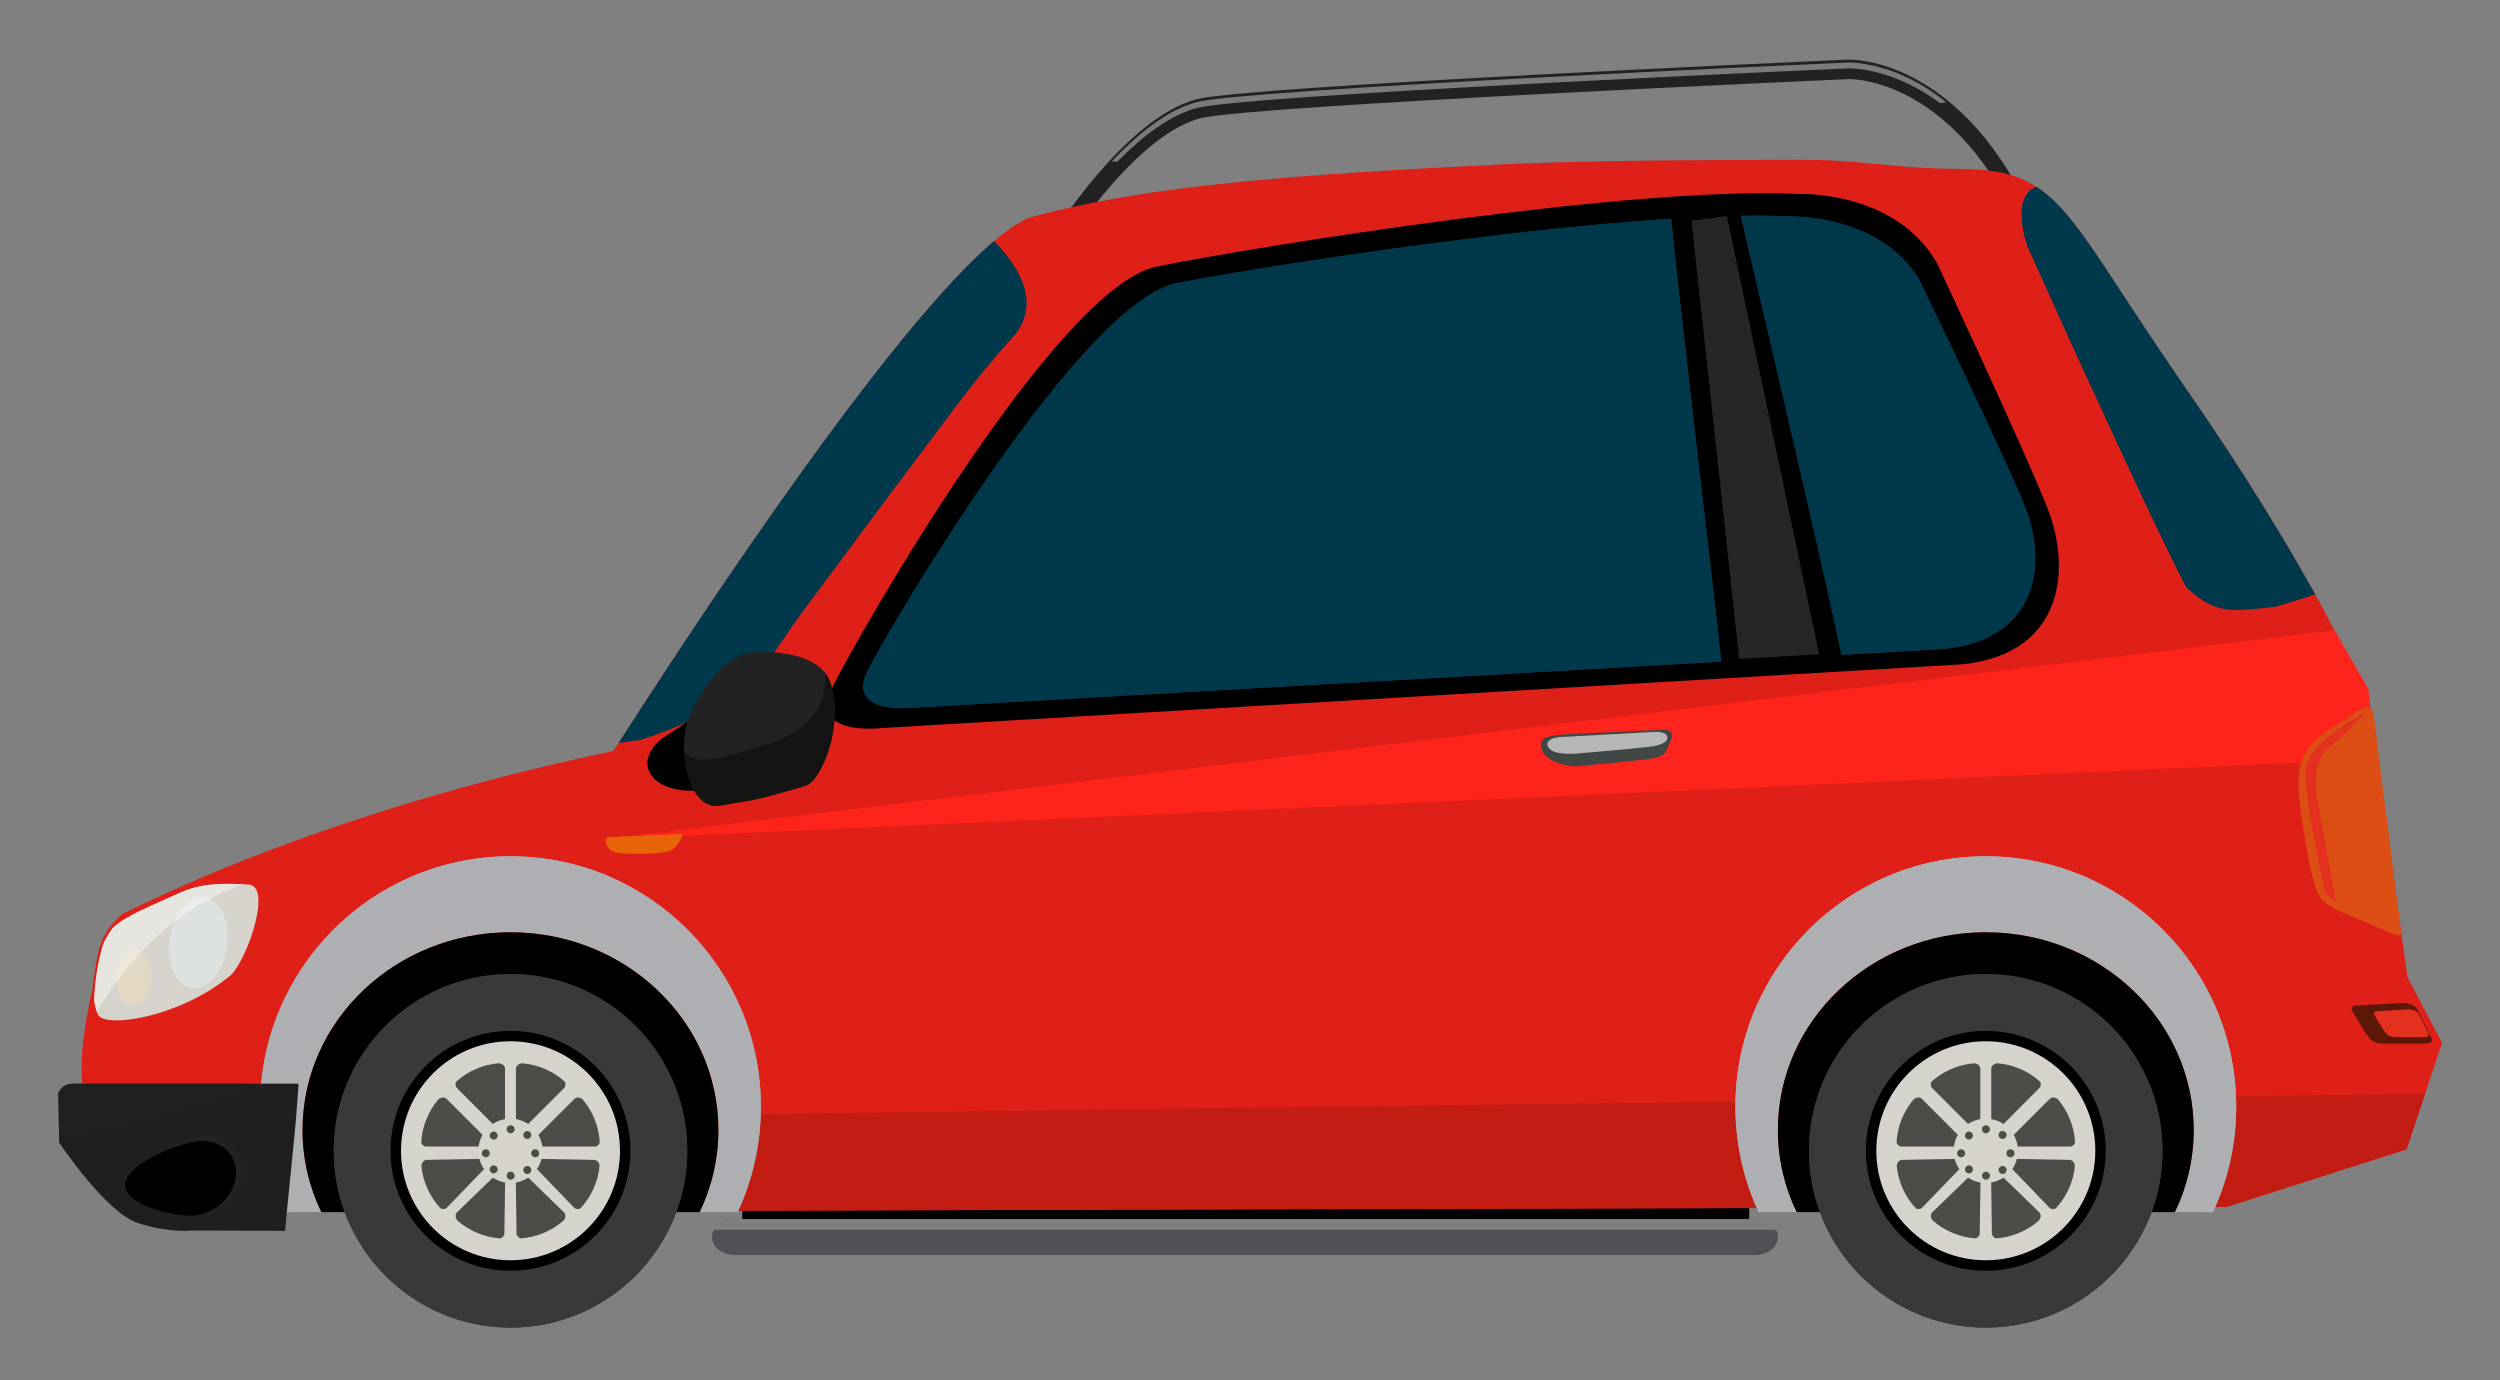 <?xml version="1.0" encoding="utf-8"?>
<!-- Generator: Adobe Illustrator 27.5.0, SVG Export Plug-In . SVG Version: 6.00 Build 0)  -->
<svg version="1.1" id="Layer_1" xmlns="http://www.w3.org/2000/svg" xmlns:xlink="http://www.w3.org/1999/xlink" x="0px" y="0px"
	 viewBox="0 0 248.223 137.056" style="enable-background:new 0 0 248.223 137.056;" xml:space="preserve">
<rect x="0" y="0" width="248.223" height="137.056" fill="#808080" stroke="none"/>
<g>
	<g>
		<path style="fill:#222222;" d="M105.251,25.215l-1.199-1.206c0.306-0.501,7.609-12.334,14.817-14.17
			c5.03-1.283,62.183-3.814,64.609-3.921c0,0,0,0,0.01,0c0.146-0.007,2.598-0.07,5.932,1.523c3.072,1.473,7.523,4.707,11.25,11.763
			l-1.25,1.059c-6.672-12.615-15.746-12.414-15.863-12.409l0,0c-0.592,0.026-59.454,2.634-64.363,3.884
			c-2.727,0.693-5.996,3.229-9.442,7.326C107.1,22.209,105.274,25.183,105.251,25.215z"/>
		<g style="opacity:0.6;">
			<path style="fill:#B6B6B6;" d="M193.233,10.144c-1.383-1.102-2.689-1.876-3.805-2.414c-3.334-1.59-5.785-1.527-5.932-1.521h-0.01
				c-2.424,0.105-59.577,2.643-64.608,3.914c-2.986,0.767-5.991,3.244-8.5,5.918c0.188,0.004,0.374,0.005,0.57,0.011
				c2.393-2.452,5.18-4.632,7.951-5.343c5.028-1.28,62.184-3.815,64.608-3.922h0.01c0.146-0.004,2.598-0.068,5.932,1.526
				c0.947,0.454,2.025,1.075,3.176,1.929C192.831,10.225,193.032,10.19,193.233,10.144z"/>
		</g>
	</g>
	<path style="fill:#DE2019;" d="M216.81,38.247c-11.771-16.915-12.082-21.407-22.055-21.472c-7.531-0.046-9.258-0.954-16.799-0.912
		c-10.32,0.051-20.652,0.022-30.971,0.559c-10.244,0.535-20.52,1.094-30.726,2.427c-7.335,0.959-13.732,2.589-14.312,2.864
		c-11.941,5.593-45.943,60.607-45.943,60.607l80.082-1.365l96.977-15.824C233.063,65.132,228.149,54.531,216.81,38.247z"/>
	<g>
		<path d="M50.053,126.71c-0.416,0.216-1.338,0.506-2.514,0.506c-2.64,0-4.356-1.789-4.356-4.465c0-2.693,1.843-4.646,4.7-4.646
			c0.94,0,1.77,0.235,2.204,0.452l-0.36,1.229c-0.381-0.218-0.977-0.418-1.844-0.418c-2.007,0-3.093,1.483-3.093,3.311
			c0,2.022,1.304,3.271,3.038,3.271c0.904,0,1.501-0.234,1.952-0.434L50.053,126.71z"/>
		<path d="M56.758,127.034l-0.125-1.102h-0.057c-0.487,0.687-1.428,1.303-2.676,1.303c-1.77,0-2.675-1.25-2.675-2.514
			c0-2.114,1.881-3.272,5.262-3.254v-0.182c0-0.724-0.2-2.024-1.989-2.024c-0.813,0-1.664,0.253-2.277,0.651l-0.361-1.048
			c0.723-0.47,1.771-0.779,2.874-0.779c2.674,0,3.326,1.827,3.326,3.581v3.271c0,0.76,0.036,1.5,0.144,2.096H56.758z
			 M56.525,122.569c-1.738-0.035-3.708,0.272-3.708,1.973c0,1.029,0.688,1.518,1.501,1.518c1.14,0,1.861-0.723,2.114-1.465
			c0.056-0.163,0.093-0.344,0.093-0.507V122.569z"/>
		<path d="M60.625,121.015c0-1.028-0.019-1.915-0.07-2.729h1.392L62,120.003h0.072c0.397-1.176,1.356-1.917,2.423-1.917
			c0.18,0,0.307,0.02,0.452,0.058v1.498c-0.164-0.035-0.325-0.053-0.543-0.053c-1.12,0-1.916,0.85-2.134,2.041
			c-0.035,0.219-0.071,0.471-0.071,0.742v4.662h-1.574V121.015z"/>
	</g>
	<g>
		<path d="M173.681,121.149c0,1.313-1.064,2.384-2.377,2.384H76.087c-1.317,0-2.383-1.07-2.383-2.384v-4.279
			c0-1.313,1.065-2.381,2.383-2.381h95.216c1.313,0,2.377,1.067,2.377,2.381V121.149z"/>
		<path style="fill:#515155;" d="M176.534,122.823c0,0.994-1.041,1.794-2.328,1.794H73.02c-1.29,0-2.33-0.8-2.33-1.794l0,0
			c0-0.989,1.04-1.786,2.33-1.786h101.186C175.493,121.037,176.534,121.834,176.534,122.823L176.534,122.823z"/>
		<path style="opacity:0.4;fill:#C4C4C4;" d="M176.337,122.105c-0.363-0.631-1.184-1.068-2.131-1.068H73.02
			c-0.955,0-1.774,0.438-2.136,1.068H176.337z"/>
	</g>
	<path style="fill:#DE2019;" d="M235.106,68.646L67.988,73.239c0,0-29.487,4.508-55.846,17.51c-2.106,1.808-2.366,3.432-2.69,5.466
		c-0.108,0.667-0.194,1.344-0.278,2.017c-0.723,3.282-2.307,10.529,0.669,13.738c4.368,4.702,1.541,1.828,6.93,8.11
		c0.167,0.194,0.455,0.191,0.684,0.274l203.676-0.535l17.813-5.709l3.521-10.563l-3.439-6.536L235.106,68.646z"/>
	<path style="fill:#C31D13;" d="M9.842,111.97c4.368,4.702,1.541,1.828,6.93,8.11c0.167,0.194,0.455,0.191,0.684,0.274
		l203.676-0.535l17.813-5.709l1.834-5.507C240.778,108.604,9.03,111.095,9.842,111.97z"/>
	<g>
		<g>
			<path style="fill:#ADAFB2;" d="M30.042,112.19c0-10.84,9.244-19.624,20.647-19.624c11.394,0,20.637,8.784,20.637,19.624
				c0,2.914-0.668,5.682-1.864,8.164h3.775c1.479-3.181,2.309-6.732,2.309-10.474c0-13.732-11.131-24.86-24.856-24.86
				c-13.734,0-24.862,11.128-24.862,24.86c0,3.741,0.826,7.293,2.314,10.474h3.771C30.711,117.872,30.042,115.104,30.042,112.19z"/>
			<g>
				<path style="fill:#ADAFB2;" d="M75.544,109.881c0-13.732-11.131-24.86-24.856-24.86c-13.734,0-24.862,11.128-24.862,24.86
					c0,3.741,0.826,7.293,2.314,10.474h0.579c-1.239-2.879-1.925-6.055-1.925-9.392c0-13.191,10.7-23.887,23.894-23.887
					c13.19,0,23.888,10.695,23.888,23.887c0,3.337-0.686,6.513-1.917,9.392h0.577C74.715,117.174,75.544,113.622,75.544,109.881z"/>
			</g>
			<path d="M50.688,92.566c-11.402,0-20.647,8.784-20.647,19.624c0,2.914,0.67,5.682,1.869,8.164h37.55
				c1.196-2.482,1.864-5.25,1.864-8.164C71.325,101.351,62.082,92.566,50.688,92.566z"/>
		</g>
		<g>
			<path style="fill:#363635;" d="M68.24,114.261c0,9.693-7.862,17.555-17.552,17.555c-9.699,0-17.552-7.861-17.552-17.555
				c0-9.691,7.853-17.549,17.552-17.549C60.378,96.712,68.24,104.569,68.24,114.261z"/>
			<path style="fill:#3A3939;" d="M68.24,114.261c0,9.693-7.862,17.555-17.552,17.555c-9.699,0-17.552-7.861-17.552-17.555
				c0-9.691,7.853-17.549,17.552-17.549C60.378,96.712,68.24,104.569,68.24,114.261z"/>
			<path d="M62.595,114.261c0,6.576-5.333,11.91-11.907,11.91c-6.578,0-11.913-5.334-11.913-11.91
				c0-6.576,5.335-11.907,11.913-11.907C57.262,102.354,62.595,107.685,62.595,114.261z"/>
			<path style="fill:#D5D3CB;" d="M61.559,114.261c0,6.004-4.866,10.871-10.871,10.871c-6.008,0-10.871-4.867-10.871-10.871
				c0-6.005,4.863-10.874,10.871-10.874C56.693,103.387,61.559,108.256,61.559,114.261z"/>
			<g>
				<path style="fill:#4C4C49;" d="M56.136,107.781c0.015-0.127,0.011-0.25-0.045-0.372c-1.159-1.047-2.651-1.719-4.3-1.841
					c-0.153,0.034-0.296,0.097-0.415,0.193c-0.052,0.079-0.103,0.17-0.148,0.265v6.049c0.032,0.078,0.075,0.153,0.123,0.226
					c0.031,0.018,0.068,0.036,0.103,0.051c0.105-0.009,0.194-0.03,0.289-0.054l4.341-4.344
					C56.104,107.899,56.126,107.84,56.136,107.781z"/>
				<path style="fill:#4C4C49;" d="M59.319,113.758c0.101-0.081,0.182-0.175,0.23-0.302c-0.076-1.556-0.659-3.087-1.737-4.339
					c-0.134-0.083-0.276-0.14-0.434-0.158c-0.093,0.021-0.188,0.048-0.288,0.089l-4.272,4.273c-0.035,0.08-0.061,0.161-0.08,0.247
					c0.012,0.034,0.024,0.072,0.043,0.108c0.072,0.063,0.153,0.118,0.243,0.16h6.137C59.213,113.816,59.266,113.789,59.319,113.758z
					"/>
				<path style="fill:#4C4C49;" d="M57.245,120.034c0.125,0.016,0.256,0.012,0.371-0.041c1.064-1.138,1.765-2.619,1.92-4.264
					c-0.027-0.154-0.092-0.294-0.191-0.423c-0.078-0.054-0.164-0.102-0.26-0.142l-6.046-0.11c-0.082,0.034-0.154,0.068-0.228,0.118
					c-0.019,0.032-0.04,0.068-0.057,0.102c0.008,0.1,0.026,0.2,0.057,0.29l4.265,4.415
					C57.128,120.003,57.183,120.019,57.245,120.034z"/>
				<path style="fill:#4C4C49;" d="M51.377,122.727c0.079,0.101,0.184,0.182,0.302,0.233c1.552-0.104,3.076-0.71,4.316-1.805
					c0.084-0.132,0.141-0.276,0.152-0.433c-0.021-0.095-0.052-0.19-0.089-0.29l-4.335-4.209c-0.085-0.033-0.163-0.061-0.252-0.075
					c-0.032,0.008-0.076,0.024-0.11,0.035c-0.062,0.079-0.114,0.161-0.156,0.253l0.084,6.133
					C51.317,122.626,51.344,122.674,51.377,122.727z"/>
				<path style="fill:#4C4C49;" d="M45.233,107.781c-0.018-0.127-0.004-0.25,0.052-0.372c1.151-1.047,2.644-1.719,4.291-1.841
					c0.159,0.034,0.296,0.097,0.422,0.193c0.056,0.079,0.099,0.17,0.143,0.265v6.049c-0.03,0.078-0.074,0.153-0.123,0.226
					c-0.03,0.018-0.065,0.036-0.099,0.051c-0.099-0.009-0.202-0.03-0.295-0.054l-4.333-4.344
					C45.266,107.899,45.252,107.84,45.233,107.781z"/>
				<path style="fill:#4C4C49;" d="M42.056,113.758c-0.102-0.081-0.187-0.175-0.233-0.302c0.079-1.556,0.662-3.087,1.735-4.339
					c0.134-0.083,0.28-0.14,0.434-0.158c0.094,0.021,0.195,0.048,0.292,0.089l4.272,4.273c0.032,0.08,0.059,0.161,0.072,0.247
					c-0.005,0.034-0.017,0.072-0.028,0.108c-0.083,0.063-0.162,0.118-0.25,0.16h-6.132
					C42.157,113.816,42.101,113.789,42.056,113.758z"/>
				<path style="fill:#4C4C49;" d="M44.13,120.034c-0.127,0.016-0.253,0.012-0.378-0.041c-1.062-1.138-1.76-2.619-1.918-4.264
					c0.035-0.154,0.094-0.294,0.193-0.423c0.076-0.054,0.166-0.102,0.259-0.142l6.042-0.11c0.082,0.034,0.16,0.068,0.237,0.118
					c0.016,0.032,0.034,0.068,0.051,0.102c-0.005,0.1-0.028,0.2-0.053,0.29l-4.267,4.415
					C44.244,120.003,44.187,120.019,44.13,120.034z"/>
				<path style="fill:#4C4C49;" d="M49.998,122.727c-0.079,0.101-0.178,0.182-0.304,0.233c-1.561-0.104-3.079-0.71-4.314-1.805
					c-0.084-0.132-0.135-0.276-0.15-0.433c0.016-0.095,0.046-0.19,0.088-0.29l4.334-4.209c0.079-0.033,0.169-0.061,0.247-0.075
					c0.038,0.008,0.071,0.024,0.113,0.035c0.06,0.079,0.114,0.161,0.153,0.253l-0.087,6.133
					C50.054,122.626,50.027,122.674,49.998,122.727z"/>
				<polygon style="fill:#4C4C49;" points="50.702,114.36 50.702,114.36 50.702,114.36 				"/>
				<polygon style="fill:#4C4C49;" points="50.702,114.36 50.702,114.36 50.702,114.36 				"/>
			</g>
			<path style="fill:#D5D3CB;" d="M53.877,114.264c0,1.759-1.428,3.191-3.188,3.191c-1.766,0-3.195-1.433-3.195-3.191
				c0-1.765,1.43-3.194,3.195-3.194C52.449,111.069,53.877,112.499,53.877,114.264z"/>
			<path style="fill:#4C4C49;" d="M52.753,112.69c0,0.221-0.178,0.397-0.4,0.397c-0.213,0-0.394-0.177-0.394-0.397
				c0-0.216,0.182-0.392,0.394-0.392C52.576,112.299,52.753,112.475,52.753,112.69z"/>
			<path style="fill:#4C4C49;" d="M51.096,112.123c0,0.218-0.176,0.401-0.395,0.401c-0.222,0-0.395-0.184-0.395-0.401
				c0-0.223,0.173-0.396,0.395-0.396C50.92,111.727,51.096,111.9,51.096,112.123z"/>
			<path style="fill:#4C4C49;" d="M49.415,112.752c0,0.218-0.18,0.396-0.403,0.396c-0.214,0-0.395-0.179-0.395-0.396
				c0-0.219,0.181-0.399,0.395-0.399C49.235,112.353,49.415,112.533,49.415,112.752z"/>
			<path style="fill:#4C4C49;" d="M52.753,116.17c0-0.223-0.178-0.4-0.4-0.4c-0.213,0-0.394,0.178-0.394,0.4
				c0,0.215,0.182,0.396,0.394,0.396C52.576,116.565,52.753,116.385,52.753,116.17z"/>
			<path style="fill:#4C4C49;" d="M53.535,114.508c0-0.218-0.175-0.397-0.396-0.397c-0.223,0-0.401,0.18-0.401,0.397
				c0,0.22,0.179,0.397,0.401,0.397C53.36,114.905,53.535,114.728,53.535,114.508z"/>
			<path style="fill:#4C4C49;" d="M48.628,114.508c0-0.218-0.173-0.397-0.393-0.397c-0.221,0-0.399,0.18-0.399,0.397
				c0,0.22,0.179,0.397,0.399,0.397C48.456,114.905,48.628,114.728,48.628,114.508z"/>
			<path style="fill:#4C4C49;" d="M51.096,116.731c0-0.216-0.176-0.396-0.395-0.396c-0.222,0-0.395,0.181-0.395,0.396
				c0,0.225,0.173,0.399,0.395,0.399C50.92,117.131,51.096,116.956,51.096,116.731z"/>
			<path style="fill:#4C4C49;" d="M49.415,116.104c0-0.216-0.18-0.395-0.403-0.395c-0.214,0-0.395,0.179-0.395,0.395
				c0,0.22,0.181,0.399,0.395,0.399C49.235,116.503,49.415,116.323,49.415,116.104z"/>
		</g>
	</g>
	<g>
		<path style="fill:#201E1E;" d="M29.373,111.264c0.091-1.222,0.194-2.444,0.274-3.666H7.173c-0.258,0.029-0.503,0.072-0.703,0.179
			c-0.374,0.197-0.549,0.476-0.686,0.771l0.092,4.901c0,0,4.647,6.968,7.84,7.993c3.201,1.025,5.325,0.732,5.325,0.732l9.267,0.037
			C28.325,121.651,29.245,112.891,29.373,111.264z"/>
		<path style="opacity:0.6;fill:#222222;" d="M24.311,107.598H7.173c-0.258,0.029-0.503,0.072-0.703,0.179
			c-0.374,0.197-0.549,0.476-0.686,0.771l0.085,4.334C5.869,112.882,24.237,108.819,24.311,107.598z"/>
	</g>
	<polygon style="fill:#FE231B;" points="59.536,83.364 231.792,62.583 235.153,68.417 235.392,70.704 230.112,75.636 	"/>
	<g>
		<path style="fill:#404744;" d="M159.587,72.714l5.633-0.269c0,0,1.115-0.021,0.709,0.956c-0.4,0.97-0.52,1.153-0.52,1.153
			s-0.109,0.501-1.191,0.72c-1.082,0.218-7.604,0.804-7.604,0.804s-0.912,0.14-2.367-0.512c-1.447-0.659-1.428-1.892-0.961-2.206
			c0,0-0.014-0.133,0.914-0.326C155.124,72.851,159.587,72.714,159.587,72.714z"/>
		<path style="fill:#B6B6B6;" d="M154.811,73.192l9.484-0.526c0,0,1.053-0.052,1.225,0.409c0.174,0.463-0.357,0.92-1.805,1.084
			c-1.439,0.16-6.949,0.647-6.949,0.647s-2.061,0.201-2.768-0.341C153.294,73.929,153.618,73.304,154.811,73.192z"/>
	</g>
	<g>
		<g>
			<path style="fill:#D5D3CB;" d="M24.69,87.826c-2.486-0.134-4.692-0.189-6.997,0.884c-2.173,1.014-5.385,2.266-6.492,3.421
				c-0.388,0.502-0.712,1.067-0.979,1.662c-0.518,1.785-0.812,3.649-0.874,5.51c0.067,0.567,0.199,1.069,0.383,1.445
				c0.67,1.374,8.007,0.286,12.938-3.736C24.245,96.097,27.2,87.985,24.69,87.826z"/>
		</g>
		<path style="opacity:0.6;fill:#E3EDEE;" d="M22.54,94c-0.352,2.492-1.903,4.339-3.476,4.115c-1.568-0.221-2.548-2.425-2.198-4.917
			c0.354-2.492,1.907-4.338,3.479-4.113C21.91,89.309,22.892,91.503,22.54,94z"/>
		<path style="fill:#E3D8C3;" d="M15.025,97.071c-0.06,1.525-0.87,2.73-1.83,2.696c-0.956-0.029-1.688-1.29-1.634-2.815
			c0.051-1.52,0.871-2.729,1.829-2.695C14.338,94.289,15.076,95.552,15.025,97.071z"/>
		<g style="opacity:0.4;">
			<path style="fill:#FFFFFF;" d="M24.245,87.798c-2.311-0.105-4.39-0.1-6.552,0.912c-2.173,1.014-5.385,2.266-6.492,3.421
				c-0.388,0.502-0.712,1.067-0.979,1.662c-0.518,1.785-0.812,3.649-0.874,5.51c0.049,0.43,0.137,0.816,0.255,1.144
				C13.025,94.742,17.907,89.843,24.245,87.798z"/>
		</g>
	</g>
	<g>
		<path style="fill:#222222;" d="M20.284,112.826c2.275-0.177,3.984,1.423,3.827,3.584c-0.163,2.155-2.138,4.052-4.406,4.231
			c-2.272,0.178-7.415-1.155-7.254-3.312C12.612,115.173,18.018,113.007,20.284,112.826z"/>
		<path d="M19.828,113.302c2.137-0.166,3.754,1.348,3.599,3.379c-0.149,2.037-2.009,3.824-4.154,3.997
			c-2.138,0.167-6.994-1.092-6.84-3.127C12.586,115.517,17.686,113.474,19.828,113.302z"/>
	</g>
	<g>
		<g>
			<g>
				<path style="fill:#ADAFB2;" d="M176.528,112.19c0-10.84,9.238-19.624,20.635-19.624c11.402,0,20.646,8.784,20.646,19.624
					c0,2.914-0.668,5.682-1.867,8.164h3.773c1.484-3.181,2.314-6.732,2.314-10.474c0-13.732-11.137-24.86-24.867-24.86
					c-13.725,0-24.854,11.128-24.854,24.86c0,3.741,0.832,7.293,2.309,10.474h3.775C177.198,117.872,176.528,115.104,176.528,112.19
					z"/>
				<path d="M197.163,92.566c-11.396,0-20.635,8.784-20.635,19.624c0,2.914,0.67,5.682,1.865,8.164h37.549
					c1.199-2.482,1.867-5.25,1.867-8.164C217.81,101.351,208.565,92.566,197.163,92.566z"/>
			</g>
			<g>
				<path style="fill:#363635;" d="M214.714,114.261c0,9.693-7.854,17.555-17.551,17.555c-9.688,0-17.551-7.861-17.551-17.555
					c0-9.691,7.863-17.549,17.551-17.549C206.86,96.712,214.714,104.569,214.714,114.261z"/>
				<path style="fill:#3A3939;" d="M214.714,114.261c0,9.693-7.854,17.555-17.551,17.555c-9.688,0-17.551-7.861-17.551-17.555
					c0-9.691,7.863-17.549,17.551-17.549C206.86,96.712,214.714,104.569,214.714,114.261z"/>
				<path d="M209.077,114.261c0,6.576-5.33,11.91-11.914,11.91c-6.572,0-11.904-5.334-11.904-11.91
					c0-6.576,5.332-11.907,11.904-11.907C203.747,102.354,209.077,107.685,209.077,114.261z"/>
				<path style="fill:#D5D3CB;" d="M208.042,114.261c0,6.004-4.869,10.871-10.879,10.871c-6.002,0-10.867-4.867-10.867-10.871
					c0-6.005,4.865-10.874,10.867-10.874C203.173,103.387,208.042,108.256,208.042,114.261z"/>
				<g>
					<path style="fill:#4C4C49;" d="M202.622,107.781c0.018-0.127,0.002-0.25-0.053-0.372c-1.152-1.047-2.646-1.719-4.293-1.841
						c-0.152,0.034-0.293,0.097-0.42,0.193c-0.053,0.079-0.102,0.17-0.146,0.265v6.049c0.039,0.078,0.08,0.153,0.123,0.226
						c0.035,0.018,0.072,0.036,0.107,0.051c0.098-0.009,0.191-0.03,0.289-0.054l4.336-4.344
						C202.591,107.899,202.603,107.84,202.622,107.781z"/>
					<path style="fill:#4C4C49;" d="M205.798,113.758c0.102-0.081,0.186-0.175,0.234-0.302c-0.08-1.556-0.662-3.087-1.734-4.339
						c-0.133-0.083-0.283-0.14-0.436-0.158c-0.098,0.021-0.193,0.048-0.285,0.089l-4.279,4.273c-0.035,0.08-0.059,0.161-0.076,0.247
						c0.012,0.034,0.02,0.072,0.033,0.108c0.082,0.063,0.162,0.118,0.248,0.16h6.137
						C205.696,113.816,205.751,113.789,205.798,113.758z"/>
					<path style="fill:#4C4C49;" d="M203.726,120.034c0.125,0.016,0.252,0.012,0.379-0.041c1.061-1.138,1.762-2.619,1.916-4.264
						c-0.037-0.154-0.096-0.294-0.193-0.423c-0.076-0.054-0.168-0.102-0.262-0.142l-6.041-0.11
						c-0.084,0.034-0.162,0.068-0.234,0.118c-0.018,0.032-0.035,0.068-0.055,0.102c0.006,0.1,0.027,0.2,0.063,0.29l4.254,4.415
						C203.612,120.003,203.669,120.019,203.726,120.034z"/>
					<path style="fill:#4C4C49;" d="M197.862,122.727c0.078,0.101,0.176,0.182,0.303,0.233c1.553-0.104,3.072-0.71,4.311-1.805
						c0.082-0.132,0.133-0.276,0.152-0.433c-0.021-0.095-0.053-0.19-0.092-0.29l-4.33-4.209c-0.082-0.033-0.168-0.061-0.25-0.075
						c-0.039,0.008-0.072,0.024-0.111,0.035c-0.063,0.079-0.115,0.161-0.154,0.253l0.082,6.133
						C197.798,122.626,197.829,122.674,197.862,122.727z"/>
					<path style="fill:#4C4C49;" d="M191.716,107.781c-0.016-0.127-0.008-0.25,0.045-0.372c1.16-1.047,2.656-1.719,4.303-1.841
						c0.152,0.034,0.291,0.097,0.414,0.193c0.053,0.079,0.104,0.17,0.146,0.265v6.049c-0.033,0.078-0.074,0.153-0.121,0.226
						c-0.031,0.018-0.07,0.036-0.107,0.051c-0.1-0.009-0.193-0.03-0.289-0.054l-4.338-4.344
						C191.749,107.899,191.728,107.84,191.716,107.781z"/>
					<path style="fill:#4C4C49;" d="M188.534,113.758c-0.1-0.081-0.182-0.175-0.23-0.302c0.078-1.556,0.658-3.087,1.738-4.339
						c0.135-0.083,0.271-0.14,0.434-0.158c0.094,0.021,0.193,0.048,0.287,0.089l4.275,4.273c0.033,0.08,0.059,0.161,0.08,0.247
						c-0.012,0.034-0.029,0.072-0.041,0.108c-0.076,0.063-0.158,0.118-0.248,0.16h-6.133
						C188.642,113.816,188.587,113.789,188.534,113.758z"/>
					<path style="fill:#4C4C49;" d="M190.61,120.034c-0.127,0.016-0.256,0.012-0.375-0.041c-1.064-1.138-1.762-2.619-1.916-4.264
						c0.031-0.154,0.094-0.294,0.188-0.423c0.08-0.054,0.166-0.102,0.262-0.142l6.047-0.11c0.08,0.034,0.156,0.068,0.229,0.118
						c0.018,0.032,0.039,0.068,0.057,0.102c-0.012,0.1-0.027,0.2-0.057,0.29l-4.262,4.415
						C190.724,120.003,190.669,120.019,190.61,120.034z"/>
					<path style="fill:#4C4C49;" d="M196.478,122.727c-0.082,0.101-0.182,0.182-0.303,0.233c-1.553-0.104-3.076-0.71-4.316-1.805
						c-0.082-0.132-0.137-0.276-0.15-0.433c0.02-0.095,0.047-0.19,0.086-0.29l4.338-4.209c0.084-0.033,0.164-0.061,0.252-0.075
						c0.029,0.008,0.072,0.024,0.107,0.035c0.066,0.079,0.109,0.161,0.16,0.253l-0.09,6.133
						C196.536,122.626,196.511,122.674,196.478,122.727z"/>
					<polygon style="fill:#4C4C49;" points="197.183,114.36 197.183,114.36 197.183,114.36 					"/>
					<polygon style="fill:#4C4C49;" points="197.183,114.36 197.183,114.36 197.183,114.36 					"/>
				</g>
				<path style="fill:#D5D3CB;" d="M200.362,114.264c0,1.759-1.43,3.191-3.199,3.191c-1.756,0-3.191-1.433-3.191-3.191
					c0-1.765,1.436-3.194,3.191-3.194C198.933,111.069,200.362,112.499,200.362,114.264z"/>
				<path style="fill:#4C4C49;" d="M199.235,112.69c0,0.221-0.18,0.397-0.396,0.397c-0.219,0-0.402-0.177-0.402-0.397
					c0-0.216,0.184-0.392,0.402-0.392C199.056,112.299,199.235,112.475,199.235,112.69z"/>
				<path style="fill:#4C4C49;" d="M197.583,112.123c0,0.218-0.184,0.401-0.4,0.401c-0.219,0-0.398-0.184-0.398-0.401
					c0-0.223,0.18-0.396,0.398-0.396C197.399,111.727,197.583,111.9,197.583,112.123z"/>
				<path style="fill:#4C4C49;" d="M195.892,112.752c0,0.218-0.176,0.396-0.395,0.396c-0.219,0-0.396-0.179-0.396-0.396
					c0-0.219,0.178-0.399,0.396-0.399C195.716,112.353,195.892,112.533,195.892,112.752z"/>
				<path style="fill:#4C4C49;" d="M199.235,116.17c0-0.223-0.18-0.4-0.396-0.4c-0.219,0-0.402,0.178-0.402,0.4
					c0,0.215,0.184,0.396,0.402,0.396C199.056,116.565,199.235,116.385,199.235,116.17z"/>
				<circle style="fill:#4C4C49;" cx="199.618" cy="114.508" r="0.397"/>
				<path style="fill:#4C4C49;" d="M195.118,114.508c0-0.218-0.184-0.397-0.4-0.397c-0.219,0-0.396,0.18-0.396,0.397
					c0,0.22,0.178,0.397,0.396,0.397C194.935,114.905,195.118,114.728,195.118,114.508z"/>
				<path style="fill:#4C4C49;" d="M197.583,116.731c0-0.216-0.184-0.396-0.4-0.396c-0.219,0-0.398,0.181-0.398,0.396
					c0,0.225,0.18,0.399,0.398,0.399C197.399,117.131,197.583,116.956,197.583,116.731z"/>
				<path style="fill:#4C4C49;" d="M195.892,116.104c0-0.216-0.176-0.395-0.395-0.395c-0.219,0-0.396,0.179-0.396,0.395
					c0,0.22,0.178,0.399,0.396,0.399C195.716,116.503,195.892,116.323,195.892,116.104z"/>
			</g>
		</g>
		<g>
			<path style="fill:#ADAFB2;" d="M222.03,109.881c0-13.732-11.137-24.86-24.867-24.86c-13.725,0-24.854,11.128-24.854,24.86
				c0,3.741,0.832,7.293,2.309,10.474h0.576c-1.232-2.879-1.918-6.055-1.918-9.392c0-13.191,10.695-23.887,23.887-23.887
				c13.199,0,23.896,10.695,23.896,23.887c0,3.337-0.689,6.513-1.92,9.392h0.576C221.2,117.174,222.03,113.622,222.03,109.881z"/>
		</g>
	</g>
	<g>
		<path style="fill:#5D1707;" d="M234.155,99.835l4.285-0.25c0,0,1.176-0.084,1.596,0.676l1.428,2.892c0,0,0.127,0.463-0.59,0.463
			c-0.709,0-4.24,0-4.24,0s-0.674,0.044-1.178-0.334c-0.502-0.379-1.926-2.944-1.926-2.944S233.284,99.813,234.155,99.835z"/>
		<path style="fill:#E3301F;" d="M236.163,100.399l2.922-0.171c0,0,0.801-0.058,1.082,0.456l0.969,1.975
			c0,0,0.094,0.313-0.396,0.313c-0.486,0-2.887,0-2.887,0s-0.459,0.026-0.799-0.232c-0.344-0.252-1.314-1.995-1.314-1.995
			S235.634,100.315,236.163,100.399z"/>
		<g>
			<path style="fill:#DC4E14;" d="M231.089,72.569c-0.955,0.594-1.887,1.496-2.391,2.594c-0.52,1.127-0.572,2.398-0.461,3.636
				c0.094,1.044,0.273,2.093,0.428,3.129c0.154,1.055,0.318,2.107,0.518,3.155c0.188,0.951,0.373,1.909,0.68,2.824
				c0.201,0.603,0.438,1.212,0.91,1.618c0.584,0.513,1.328,0.815,2.018,1.134c0.889,0.406,1.791,0.781,2.699,1.138
				c0.83,0.322,2.896,1.442,2.896,0.919l-2.76-22.086l-0.576-0.542c-0.07,0.036-0.133,0.07-0.191,0.097
				c-0.439,0.229-0.859,0.488-1.283,0.754C232.739,71.474,231.931,72.056,231.089,72.569z"/>
			<g>
				<path style="fill:#DC4E14;" d="M228.491,80.797c0.063,0.379,0.113,0.754,0.174,1.131c0.154,1.055,0.318,2.107,0.518,3.155
					c0.188,0.951,0.373,1.909,0.68,2.824c0.201,0.603,0.438,1.212,0.91,1.618c0.584,0.513,1.328,0.815,2.018,1.134
					c0.889,0.406,1.791,0.781,2.699,1.138c0.83,0.322,2.896,1.442,2.896,0.919l-1.49-11.919H228.491z"/>
			</g>
		</g>
		<path style="fill:#E3301F;" d="M234.938,70.704c0,0-5.895,2.936-6.004,5.844c-0.115,2.912,1.848,11.707,1.848,11.707
			s0.121,0.843,1.148,1.288l-1.822-10.038c0,0-0.84-3.627,1.178-5.303C233.302,72.517,234.938,70.704,234.938,70.704z"/>
	</g>
	<g>
		<path style="fill:#E86408;" d="M60.544,83.121l7.227-0.331c0,0-0.107,0.789-0.852,1.459c-0.739,0.674-4.278,0.507-4.278,0.507
			s-1.593,0.083-2.097-0.421C60.041,83.832,59.956,83.149,60.544,83.121z"/>
		<path style="opacity:0.5;fill:#E86408;" d="M60.692,83.427l4.802-0.216c0,0-0.066,0.52-0.563,0.966
			c-0.495,0.445-2.85,0.334-2.85,0.334s-1.055,0.058-1.39-0.278C60.356,83.898,60.299,83.444,60.692,83.427z"/>
	</g>
	<g>
		<path d="M194.946,65.952l-107.493,6.34c0,0-7.227,0.864-4.819-4.034c2.409-4.899,22.283-39.774,32.218-41.791
			c9.939-2.019,47.577-8.07,63.836-7.206c0,0,9.52-0.354,13.643,6.884c0,0,8.939,19.055,11.049,24.533
			C205.485,56.154,205.186,64.799,194.946,65.952z"/>
		<path style="fill:#00384B;" d="M86.172,66.55c2.292-4.504,21.207-36.574,30.665-38.431c7.521-1.476,31.707-5.296,49.082-6.397
			c0.891,9.116,4.434,38.409,4.978,43.973l-80.14,4.568C90.757,70.263,83.878,71.057,86.172,66.55z"/>
		<path style="fill:#00384B;" d="M86.172,66.55c2.292-4.504,21.207-36.574,30.665-38.431c7.521-1.476,31.707-5.296,49.082-6.397
			c0.891,9.116,4.434,38.409,4.978,43.973l-80.14,4.568C90.757,70.263,83.878,71.057,86.172,66.55z"/>
		<path style="fill:#00384B;" d="M172.851,21.428c1.727-0.026,3.32-0.007,4.74,0.065c0,0,9.059-0.327,12.984,6.33
			c0,0,8.508,17.523,10.514,22.561c2.006,5.037,1.721,12.987-8.023,14.048l-10.23,0.585
			C181.821,59.885,175.069,30.848,172.851,21.428z"/>
		<path style="fill:#00384B;" d="M172.851,21.428c1.727-0.026,3.32-0.007,4.74,0.065c0,0,9.059-0.327,12.984,6.33
			c0,0,8.508,17.523,10.514,22.561c2.006,5.037,1.721,12.987-8.023,14.048l-10.23,0.585
			C181.821,59.885,175.069,30.848,172.851,21.428z"/>
		<path style="opacity:0.7;fill:#00384B;" d="M145.564,40.92c-14.994,2.432-29.842,6.733-43.273,13.944
			c-5.371,2.883-10.458,6.22-15.192,9.984c4.501-8.016,21.079-35.029,29.739-36.729c7.521-1.476,31.707-5.296,49.082-6.397
			c0.34,3.492,1.07,9.943,1.873,16.89C160.349,38.985,152.915,39.728,145.564,40.92z"/>
		<path style="opacity:0.7;fill:#00384B;" d="M191.362,38.355c-4.855,0.194-9.711-0.041-14.568-0.016
			c-1.594-6.881-3.1-13.321-3.943-16.912c1.727-0.026,3.32-0.007,4.74,0.065c0,0,9.059-0.327,12.984,6.33
			c0,0,2.395,4.934,4.943,10.315C194.132,38.221,192.747,38.299,191.362,38.355z"/>
		<polygon style="fill:#252727;" points="171.46,21.453 180.618,64.962 172.679,65.419 167.946,21.912 		"/>
	</g>
	<g>
		<path style="fill:#00384B;" d="M222.712,60.555c1.127-0.072,2.242-0.181,3.35-0.342c1.34-0.405,2.68-0.828,3.811-1.193
			c-2.607-4.702-6.877-11.888-13.063-20.772c-7.908-11.364-10.646-17.115-14.613-19.692c-2.641,0.955-0.92,5.819-0.92,5.819
			s10.943,24.521,15.74,33.854C218.636,59.827,220.144,60.721,222.712,60.555z"/>
		<path style="fill:#00384B;" d="M73.585,68.447c2.632-2.21,4.201-5.172,6.186-7.821c3.98-5.315,7.902-10.668,11.913-15.968
			c2.826-3.736,5.581-7.609,8.785-11.099c3.081-3.354,0.659-7.124-1.776-9.61C88.534,32.57,70.435,59.747,61.419,73.768
			c0.741-0.085,1.526-0.204,2.323-0.344C67.251,72.255,70.821,70.763,73.585,68.447z"/>
	</g>
	<g style="opacity:0.7;">
		<path style="fill:#00384B;" d="M207.718,38.611c2.982-0.186,5.963-0.412,8.945-0.578c-7.791-11.219-10.525-16.919-14.467-19.478
			c-2.641,0.955-0.92,5.819-0.92,5.819S204.216,30.965,207.718,38.611z"/>
		<path style="fill:#00384B;" d="M86.954,45.999c3.602-3.138,7.21-6.275,10.865-9.354c0.855-1.049,1.732-2.085,2.649-3.085
			c3.081-3.354,0.659-7.124-1.776-9.61c-8.143,6.909-21.384,25.74-30.963,40.164C74.105,58.044,80.315,51.788,86.954,45.999z"/>
	</g>
	<g>
		<path d="M71.808,69.297l-6.058,4.026c0,0-2.748,1.943-0.747,4.036c0,0,0.942,1.097,3.482,1.15c2.55,0.056,7.818-1.15,7.818-1.15
			L71.808,69.297z"/>
		<g>
			<path style="fill:#222222;" d="M82.406,67.695c-1.232-3.425-7.478-2.944-7.489-2.944c-2.68,0.197-4.696,2.904-6.22,5.778
				c-1.748,3.316-0.445,10.096,2.846,9.464c3.769-0.727,2.327-0.185,8.434-1.973C81.566,77.552,83.9,71.862,82.406,67.695z"/>
		</g>
		<g>
			<path style="fill:#141412;" d="M82.406,67.695c-0.114-0.318-0.271-0.601-0.457-0.848c0.063,1.603-0.292,3.208-1.403,4.448
				c-1.39,1.554-3.403,2.365-5.375,2.912c-1.186,0.331-2.346,0.746-3.555,0.987c-0.959,0.194-2.268,0.446-3.165-0.103
				c-0.199-0.13-0.375-0.27-0.518-0.426c0.128,2.917,1.429,5.744,3.609,5.326c3.769-0.727,2.327-0.185,8.434-1.973
				C81.566,77.552,83.9,71.862,82.406,67.695z"/>
		</g>
	</g>
</g>
</svg>
